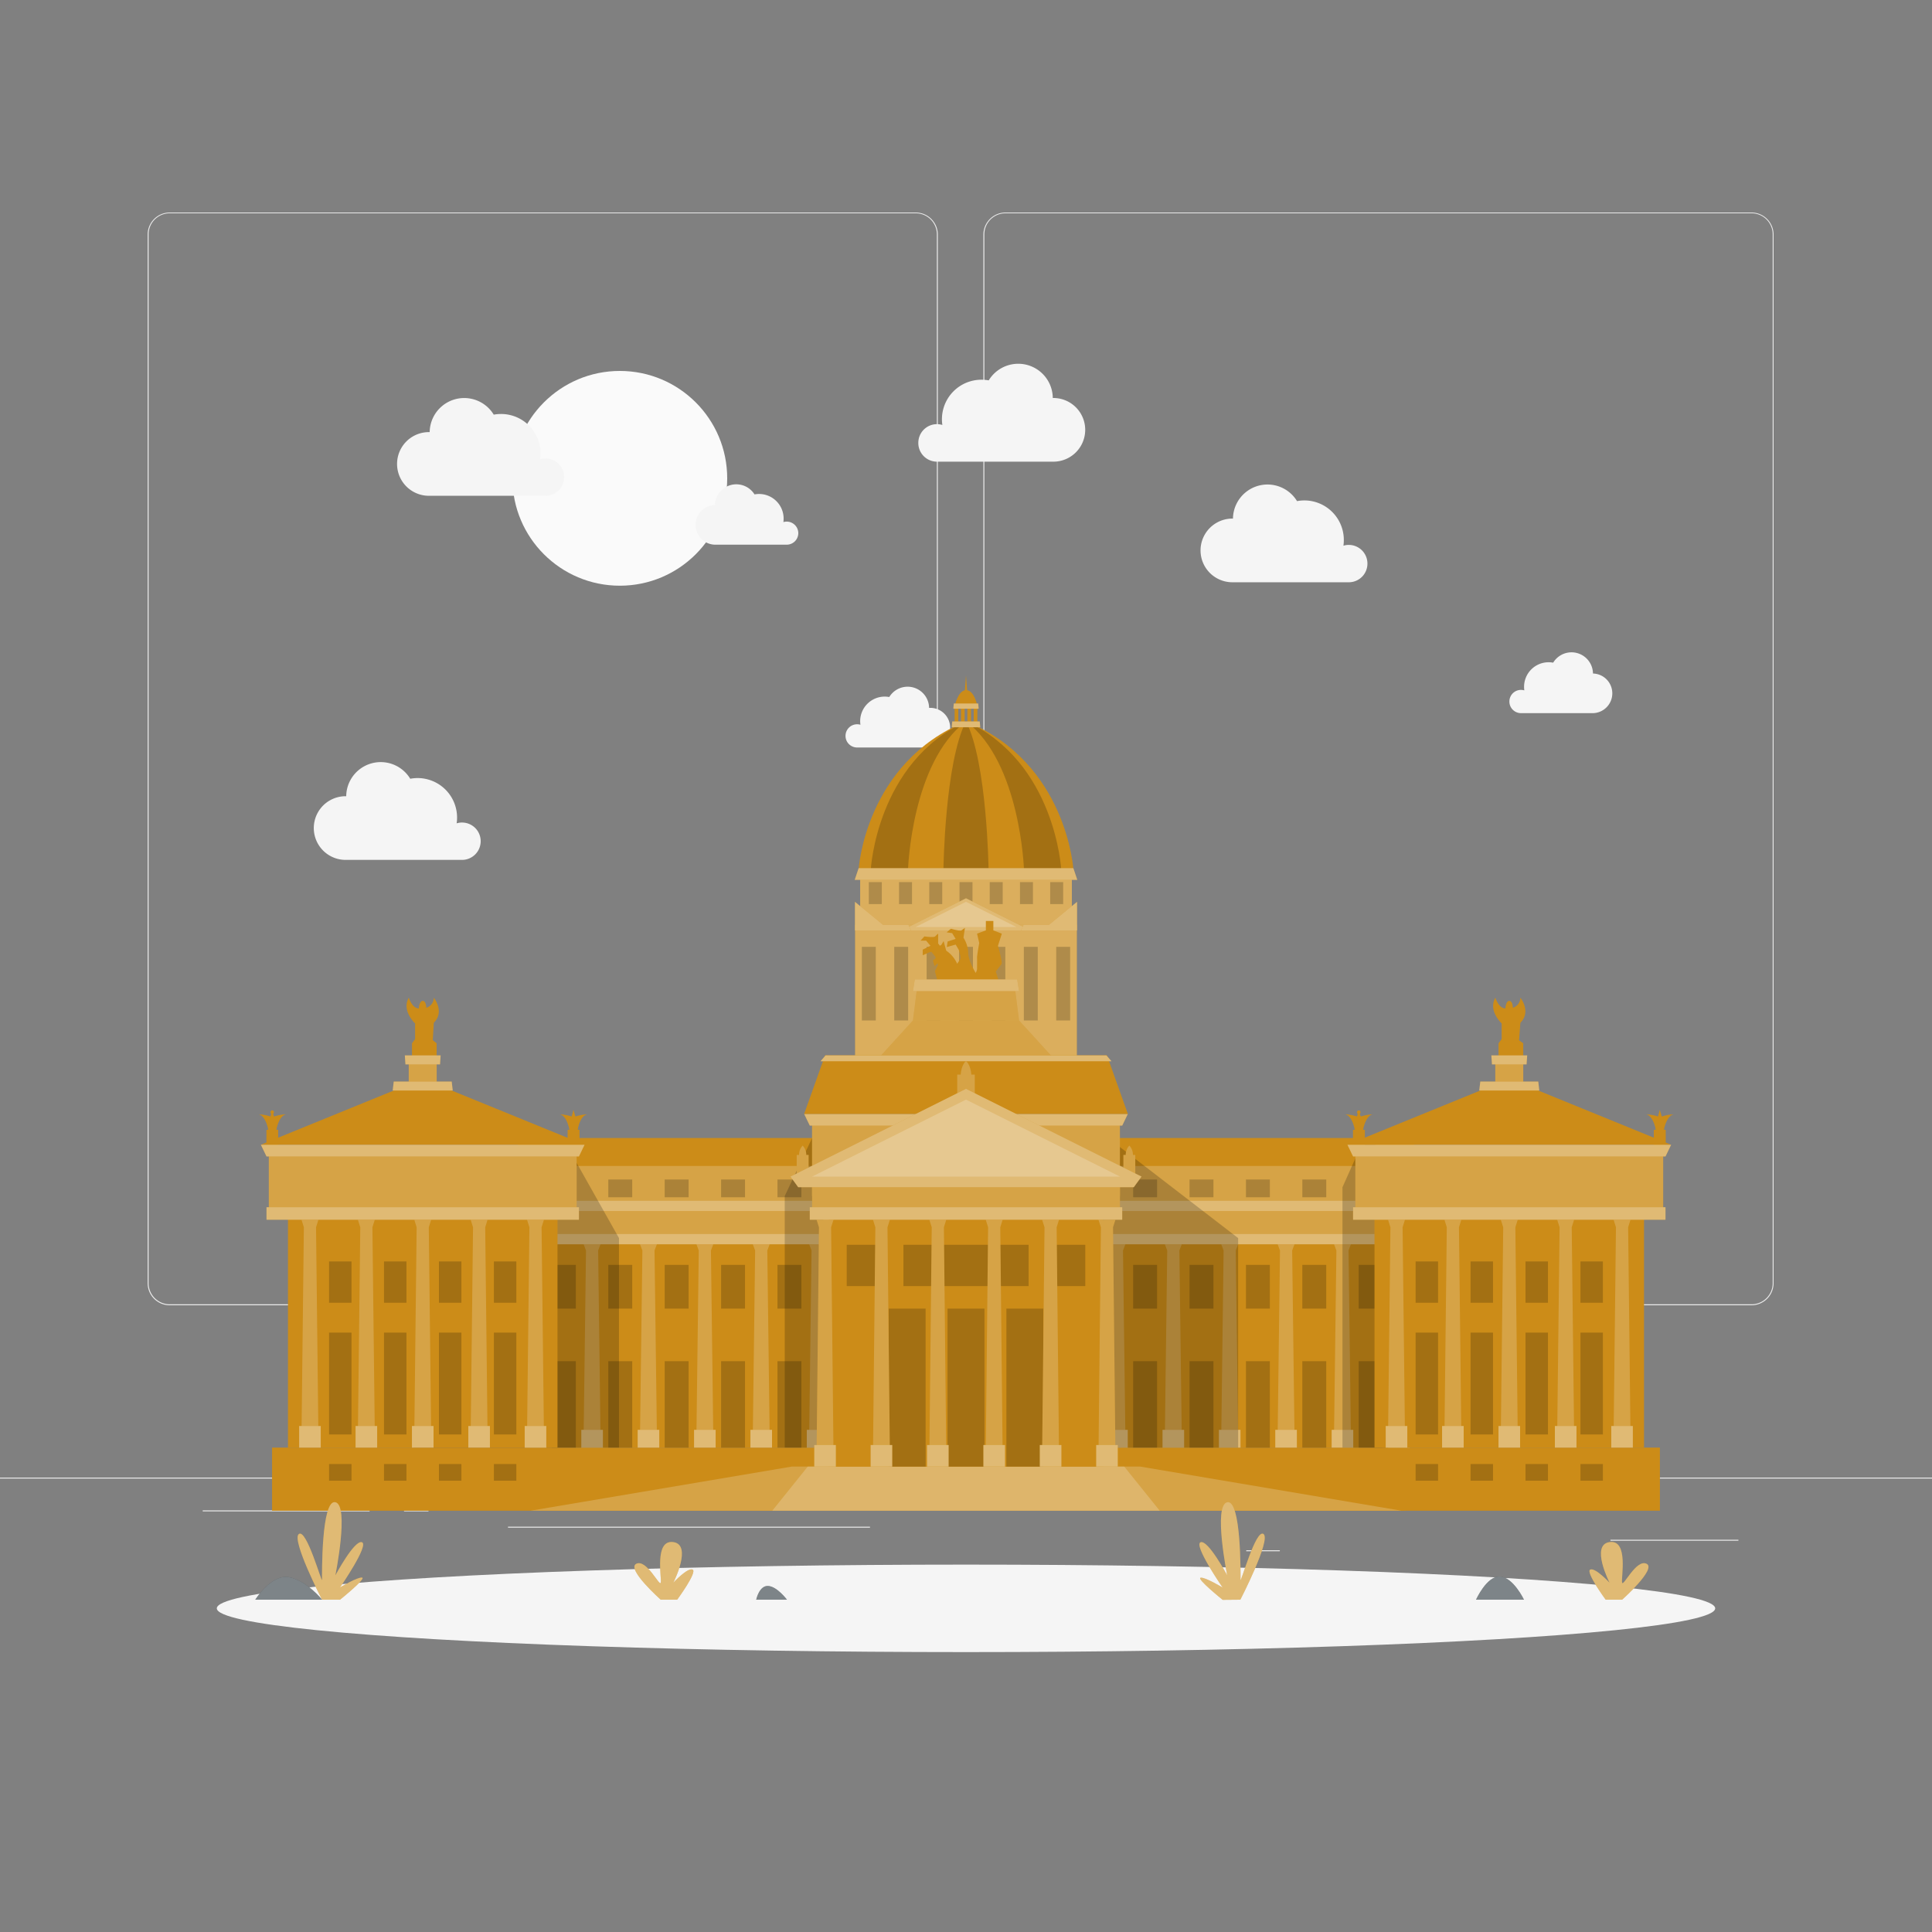 <svg xmlns="http://www.w3.org/2000/svg" viewBox="0 0 500 500"><rect x="0" y="0" width="500" height="500" fill="#808080" stroke="none"/><g id="freepik--background-complete--inject-34"><rect y="382.4" width="500" height="0.25" style="fill:#ebebeb"></rect><rect x="416.78" y="398.49" width="33.12" height="0.25" style="fill:#ebebeb"></rect><rect x="322.53" y="401.21" width="8.69" height="0.25" style="fill:#ebebeb"></rect><rect x="396.59" y="389.21" width="19.19" height="0.25" style="fill:#ebebeb"></rect><rect x="52.46" y="390.89" width="43.19" height="0.25" style="fill:#ebebeb"></rect><rect x="104.56" y="390.89" width="6.33" height="0.25" style="fill:#ebebeb"></rect><rect x="131.47" y="395.11" width="93.68" height="0.25" style="fill:#ebebeb"></rect><path d="M237,337.8H43.91a5.71,5.71,0,0,1-5.7-5.71V60.66A5.71,5.71,0,0,1,43.91,55H237a5.71,5.71,0,0,1,5.71,5.71V332.09A5.71,5.71,0,0,1,237,337.8ZM43.91,55.2a5.46,5.46,0,0,0-5.45,5.46V332.09a5.46,5.46,0,0,0,5.45,5.46H237a5.47,5.47,0,0,0,5.46-5.46V60.66A5.47,5.47,0,0,0,237,55.2Z" style="fill:#ebebeb"></path><path d="M453.31,337.8H260.21a5.72,5.72,0,0,1-5.71-5.71V60.66A5.72,5.72,0,0,1,260.21,55h193.1A5.71,5.71,0,0,1,459,60.66V332.09A5.71,5.71,0,0,1,453.31,337.8ZM260.21,55.2a5.47,5.47,0,0,0-5.46,5.46V332.09a5.47,5.47,0,0,0,5.46,5.46h193.1a5.47,5.47,0,0,0,5.46-5.46V60.66a5.47,5.47,0,0,0-5.46-5.46Z" style="fill:#ebebeb"></path><circle cx="160.41" cy="123.79" r="27.79" style="fill:#fafafa"></circle><path d="M146,123.48a4.83,4.83,0,0,0-4.83-4.83,4.92,4.92,0,0,0-1.39.2,10.21,10.21,0,0,0-10.12-11.71,10.6,10.6,0,0,0-1.88.17,8.94,8.94,0,0,0-16.58,4.52H111a8.24,8.24,0,0,0,0,16.48H141.3A4.82,4.82,0,0,0,146,123.48Z" style="fill:#f5f5f5"></path><path d="M353.89,145.85a4.83,4.83,0,0,0-4.83-4.83,4.52,4.52,0,0,0-1.38.21,10.46,10.46,0,0,0,.1-1.49,10.22,10.22,0,0,0-10.22-10.23,10.62,10.62,0,0,0-1.89.18,8.94,8.94,0,0,0-16.58,4.52h-.15a8.24,8.24,0,0,0,0,16.48H349.2A4.82,4.82,0,0,0,353.89,145.85Z" style="fill:#f5f5f5"></path><path d="M124.4,217.7a4.83,4.83,0,0,0-4.83-4.83,4.54,4.54,0,0,0-1.39.21,10.45,10.45,0,0,0,.11-1.49,10.23,10.23,0,0,0-10.23-10.23,10.81,10.81,0,0,0-1.89.18,8.93,8.93,0,0,0-16.57,4.52h-.15a8.24,8.24,0,0,0,0,16.48H119.7A4.84,4.84,0,0,0,124.4,217.7Z" style="fill:#f5f5f5"></path><path d="M237.66,114.6a4.83,4.83,0,0,1,4.83-4.83,4.92,4.92,0,0,1,1.39.21,10.42,10.42,0,0,1-.11-1.48A10.23,10.23,0,0,1,254,98.27a10.6,10.6,0,0,1,1.88.17A8.94,8.94,0,0,1,272.46,103h.15a8.24,8.24,0,1,1,0,16.48H242.36A4.83,4.83,0,0,1,237.66,114.6Z" style="fill:#f5f5f5"></path><path d="M206.6,138a3,3,0,0,0-3.86-2.88,7,7,0,0,0,.06-.92,6.36,6.36,0,0,0-6.36-6.36,6.45,6.45,0,0,0-1.17.11A5.56,5.56,0,0,0,185,130.71h-.09a5.13,5.13,0,0,0,0,10.25h18.81A3,3,0,0,0,206.6,138Z" style="fill:#f5f5f5"></path><path d="M218.82,190.44a3,3,0,0,1,3-3,2.71,2.71,0,0,1,.86.13,7,7,0,0,1-.07-.93,6.36,6.36,0,0,1,6.36-6.36,6.45,6.45,0,0,1,1.17.11,5.56,5.56,0,0,1,10.31,2.81h.09a5.13,5.13,0,1,1,0,10.25H221.73A3,3,0,0,1,218.82,190.44Z" style="fill:#f5f5f5"></path><path d="M390.63,181.54a3,3,0,0,1,3.86-2.87,7,7,0,0,1-.06-.92,6.35,6.35,0,0,1,6.36-6.36,6.45,6.45,0,0,1,1.17.11,5.55,5.55,0,0,1,10.3,2.81h.1a5.13,5.13,0,0,1,0,10.25H393.55A3,3,0,0,1,390.63,181.54Z" style="fill:#f5f5f5"></path></g><g id="freepik--Shadow--inject-34"><ellipse id="freepik--path--inject-34" cx="250" cy="416.24" rx="193.89" ry="11.32" style="fill:#f5f5f5"></ellipse></g><g id="freepik--Building--inject-34"><rect x="70.41" y="374.64" width="359.17" height="16.33" style="fill:#CC8C18"></rect><path d="M250,178.6c2.22,0,2.94,4.15,2.94,4.15h-5.88S247.94,178.6,250,178.6Z" style="fill:#CC8C18"></path><polygon points="250 174.8 250.35 179.57 249.65 179.57 250 174.8" style="fill:#CC8C18"></polygon><rect x="250.35" y="182.75" width="0.95" height="4.71" style="fill:#CC8C18"></rect><rect x="248.7" y="182.75" width="0.95" height="4.71" style="fill:#CC8C18"></rect><rect x="247.06" y="182.75" width="0.95" height="4.71" style="fill:#CC8C18"></rect><rect x="251.99" y="182.75" width="0.95" height="4.71" style="fill:#CC8C18"></rect><path d="M277.79,225S276.1,197.34,250,186.7v.11l0-.11C223.9,197.34,222.21,225,222.21,225L250,226.19l0-.08v.08Z" style="fill:#CC8C18"></path><path d="M274.64,225s-1.5-27.69-24.63-38.33v.11l0-.11C226.86,197.34,225.36,225,225.36,225L250,226.19l0-.08v.08Z" style="opacity:0.2"></path><path d="M265,225s-.91-27.69-15-38.33v0C235.88,197.34,235,225,235,225l15,1.16v0Z" style="fill:#CC8C18"></path><path d="M255.84,225s-.36-27.69-5.84-38.33v0c-5.48,10.64-5.84,38.33-5.84,38.33l5.84,1.16v0Z" style="opacity:0.2"></path><rect x="222.61" y="226.19" width="54.79" height="13.71" style="fill:#CC8C18"></rect><rect x="222.61" y="226.19" width="54.79" height="13.71" style="fill:#fff;opacity:0.3"></rect><rect x="224.85" y="228.29" width="3.36" height="5.69" style="opacity:0.2"></rect><rect x="232.67" y="228.29" width="3.36" height="5.69" style="opacity:0.2"></rect><rect x="240.49" y="228.29" width="3.36" height="5.69" style="opacity:0.2"></rect><rect x="248.32" y="228.29" width="3.36" height="5.69" style="opacity:0.2"></rect><rect x="256.14" y="228.29" width="3.36" height="5.69" style="opacity:0.2"></rect><rect x="263.97" y="228.29" width="3.36" height="5.69" style="opacity:0.2"></rect><rect x="271.79" y="228.29" width="3.36" height="5.69" style="opacity:0.2"></rect><rect x="221.3" y="239.35" width="57.39" height="48.09" style="fill:#CC8C18"></rect><rect x="221.3" y="239.35" width="57.39" height="48.09" style="fill:#fff;opacity:0.3"></rect><rect x="223.05" y="245.04" width="3.6" height="19.06" style="opacity:0.2"></rect><rect x="231.43" y="245.04" width="3.6" height="19.06" style="opacity:0.2"></rect><rect x="239.81" y="245.04" width="3.6" height="19.06" style="opacity:0.2"></rect><rect x="248.2" y="245.04" width="3.6" height="19.06" style="opacity:0.2"></rect><rect x="256.58" y="245.04" width="3.6" height="19.06" style="opacity:0.2"></rect><rect x="264.97" y="245.04" width="3.6" height="19.06" style="opacity:0.2"></rect><rect x="273.35" y="245.04" width="3.6" height="19.06" style="opacity:0.2"></rect><polygon points="250 232.47 235.14 239.9 235.8 240.8 264.2 240.8 264.86 239.9 250 232.47" style="fill:#CC8C18"></polygon><polygon points="250 232.47 235.14 239.9 235.8 240.8 264.2 240.8 264.86 239.9 250 232.47" style="fill:#fff;opacity:0.4"></polygon><polygon points="250 233.39 236.97 239.9 263.03 239.9 250 233.39" style="fill:#fff;opacity:0.2"></polygon><polygon points="235.76 240.8 221.26 240.8 221.26 233.39 228.51 239.34 235.1 239.34 235.76 240.8" style="fill:#CC8C18"></polygon><polygon points="235.76 240.8 221.26 240.8 221.26 233.39 228.51 239.34 235.1 239.34 235.76 240.8" style="fill:#fff;opacity:0.4"></polygon><polygon points="264.24 240.8 278.74 240.8 278.74 233.39 271.49 239.34 264.9 239.34 264.24 240.8" style="fill:#CC8C18"></polygon><polygon points="264.24 240.8 278.74 240.8 278.74 233.39 271.49 239.34 264.9 239.34 264.24 240.8" style="fill:#fff;opacity:0.4"></polygon><polygon points="221.2 227.7 278.8 227.7 277.79 224.68 222.21 224.68 221.2 227.7" style="fill:#CC8C18"></polygon><polygon points="221.2 227.7 278.8 227.7 277.79 224.68 222.21 224.68 221.2 227.7" style="fill:#fff;opacity:0.4"></polygon><polygon points="246.31 188.21 253.69 188.21 253.56 186.7 246.44 186.7 246.31 188.21" style="fill:#CC8C18"></polygon><polygon points="246.31 188.21 253.69 188.21 253.56 186.7 246.44 186.7 246.31 188.21" style="fill:#fff;opacity:0.4"></polygon><polygon points="246.72 183.42 253.28 183.42 253.16 182.07 246.84 182.07 246.72 183.42" style="fill:#CC8C18"></polygon><polygon points="246.72 183.42 253.28 183.42 253.16 182.07 246.84 182.07 246.72 183.42" style="fill:#fff;opacity:0.4"></polygon><rect x="139.63" y="317.18" width="70.98" height="57.47" style="fill:#CC8C18"></rect><rect x="142.84" y="327.35" width="6.19" height="11.32" style="opacity:0.2"></rect><rect x="142.84" y="352.27" width="6.19" height="22.38" style="opacity:0.2"></rect><rect x="157.43" y="327.35" width="6.19" height="11.32" style="opacity:0.2"></rect><rect x="157.43" y="352.27" width="6.19" height="22.38" style="opacity:0.2"></rect><rect x="172.02" y="327.35" width="6.19" height="11.32" style="opacity:0.2"></rect><rect x="172.02" y="352.27" width="6.19" height="22.38" style="opacity:0.2"></rect><rect x="186.62" y="327.35" width="6.19" height="11.32" style="opacity:0.2"></rect><rect x="186.62" y="352.27" width="6.19" height="22.38" style="opacity:0.2"></rect><rect x="201.21" y="327.35" width="6.19" height="11.32" style="opacity:0.2"></rect><rect x="201.21" y="352.27" width="6.19" height="22.38" style="opacity:0.2"></rect><rect x="135.28" y="300.49" width="79.67" height="19.92" style="fill:#CC8C18"></rect><rect x="135.28" y="300.49" width="79.67" height="19.92" style="fill:#fff;opacity:0.2"></rect><polygon points="213.78 371.84 209.41 371.84 210.03 323.62 209.41 322.01 213.78 322.01 213.17 323.62 213.78 371.84" style="fill:#CC8C18"></polygon><polygon points="213.78 371.84 209.41 371.84 210.03 323.62 209.41 322.01 213.78 322.01 213.17 323.62 213.78 371.84" style="fill:#fff;opacity:0.2"></polygon><rect x="208.8" y="370.04" width="5.59" height="4.6" style="fill:#CC8C18"></rect><rect x="208.8" y="370.04" width="5.59" height="4.6" style="fill:#fff;opacity:0.4"></rect><polygon points="199.19 371.84 194.82 371.84 195.43 323.62 194.82 322.01 199.19 322.01 198.58 323.62 199.19 371.84" style="fill:#CC8C18"></polygon><polygon points="199.19 371.84 194.82 371.84 195.43 323.62 194.82 322.01 199.19 322.01 198.58 323.62 199.19 371.84" style="fill:#fff;opacity:0.2"></polygon><rect x="194.21" y="370.04" width="5.59" height="4.6" style="fill:#CC8C18"></rect><rect x="194.21" y="370.04" width="5.59" height="4.6" style="fill:#fff;opacity:0.4"></rect><polygon points="184.6 371.84 180.23 371.84 180.84 323.62 180.23 322.01 184.6 322.01 183.99 323.62 184.6 371.84" style="fill:#CC8C18"></polygon><polygon points="184.6 371.84 180.23 371.84 180.84 323.62 180.23 322.01 184.6 322.01 183.99 323.62 184.6 371.84" style="fill:#fff;opacity:0.2"></polygon><rect x="179.62" y="370.04" width="5.59" height="4.6" style="fill:#CC8C18"></rect><rect x="179.62" y="370.04" width="5.59" height="4.6" style="fill:#fff;opacity:0.4"></rect><polygon points="170.01 371.84 165.63 371.84 166.25 323.62 165.63 322.01 170.01 322.01 169.39 323.62 170.01 371.84" style="fill:#CC8C18"></polygon><polygon points="170.01 371.84 165.63 371.84 166.25 323.62 165.63 322.01 170.01 322.01 169.39 323.62 170.01 371.84" style="fill:#fff;opacity:0.2"></polygon><rect x="165.03" y="370.04" width="5.59" height="4.6" style="fill:#CC8C18"></rect><rect x="165.03" y="370.04" width="5.59" height="4.6" style="fill:#fff;opacity:0.4"></rect><polygon points="155.41 371.84 151.04 371.84 151.66 323.62 151.04 322.01 155.41 322.01 154.8 323.62 155.41 371.84" style="fill:#CC8C18"></polygon><polygon points="155.41 371.84 151.04 371.84 151.66 323.62 151.04 322.01 155.41 322.01 154.8 323.62 155.41 371.84" style="fill:#fff;opacity:0.2"></polygon><rect x="150.44" y="370.04" width="5.59" height="4.6" style="fill:#CC8C18"></rect><rect x="150.44" y="370.04" width="5.59" height="4.6" style="fill:#fff;opacity:0.4"></rect><polygon points="140.82 371.84 136.45 371.84 137.06 323.62 136.45 322.01 140.82 322.01 140.21 323.62 140.82 371.84" style="fill:#CC8C18"></polygon><polygon points="140.82 371.84 136.45 371.84 137.06 323.62 136.45 322.01 140.82 322.01 140.21 323.62 140.82 371.84" style="fill:#fff;opacity:0.2"></polygon><rect x="135.84" y="370.04" width="5.59" height="4.6" style="fill:#CC8C18"></rect><rect x="135.84" y="370.04" width="5.59" height="4.6" style="fill:#fff;opacity:0.4"></rect><rect x="134.69" y="319.35" width="80.86" height="2.67" style="fill:#CC8C18"></rect><rect x="134.69" y="319.35" width="80.86" height="2.67" style="fill:#fff;opacity:0.4"></rect><rect x="134.69" y="310.75" width="80.86" height="2.67" style="fill:#CC8C18"></rect><rect x="134.69" y="310.75" width="80.86" height="2.67" style="fill:#fff;opacity:0.4"></rect><rect x="134.03" y="294.52" width="81.52" height="7.23" style="fill:#CC8C18"></rect><rect x="142.84" y="305.25" width="6.19" height="4.6" style="opacity:0.2"></rect><rect x="157.43" y="305.25" width="6.19" height="4.6" style="opacity:0.2"></rect><rect x="172.02" y="305.25" width="6.19" height="4.6" style="opacity:0.2"></rect><rect x="186.62" y="305.25" width="6.19" height="4.6" style="opacity:0.2"></rect><rect x="201.21" y="305.25" width="6.19" height="4.6" style="opacity:0.2"></rect><rect x="290.05" y="317.18" width="70.98" height="57.47" style="fill:#CC8C18"></rect><rect x="293.26" y="327.35" width="6.19" height="11.32" style="opacity:0.2"></rect><rect x="293.26" y="352.27" width="6.19" height="22.38" style="opacity:0.2"></rect><rect x="307.85" y="327.35" width="6.19" height="11.32" style="opacity:0.2"></rect><rect x="307.85" y="352.27" width="6.19" height="22.38" style="opacity:0.2"></rect><rect x="322.45" y="327.35" width="6.19" height="11.32" style="opacity:0.2"></rect><rect x="322.45" y="352.27" width="6.19" height="22.38" style="opacity:0.2"></rect><rect x="337.04" y="327.35" width="6.19" height="11.32" style="opacity:0.2"></rect><rect x="337.04" y="352.27" width="6.19" height="22.38" style="opacity:0.2"></rect><rect x="351.63" y="327.35" width="6.19" height="11.32" style="opacity:0.2"></rect><rect x="351.63" y="352.27" width="6.19" height="22.38" style="opacity:0.2"></rect><rect x="285.71" y="300.49" width="79.67" height="19.92" style="fill:#CC8C18"></rect><rect x="285.71" y="300.49" width="79.67" height="19.92" style="fill:#fff;opacity:0.2"></rect><polygon points="364.21 371.84 359.83 371.84 360.45 323.62 359.83 322.01 364.21 322.01 363.59 323.62 364.21 371.84" style="fill:#CC8C18"></polygon><polygon points="364.21 371.84 359.83 371.84 360.45 323.62 359.83 322.01 364.21 322.01 363.59 323.62 364.21 371.84" style="fill:#fff;opacity:0.2"></polygon><rect x="359.23" y="370.04" width="5.59" height="4.6" style="fill:#CC8C18"></rect><rect x="359.23" y="370.04" width="5.59" height="4.6" style="fill:#fff;opacity:0.4"></rect><polygon points="349.61 371.84 345.24 371.84 345.86 323.62 345.24 322.01 349.61 322.01 349 323.62 349.61 371.84" style="fill:#CC8C18"></polygon><polygon points="349.61 371.84 345.24 371.84 345.86 323.62 345.24 322.01 349.61 322.01 349 323.62 349.61 371.84" style="fill:#fff;opacity:0.2"></polygon><rect x="344.63" y="370.04" width="5.59" height="4.6" style="fill:#CC8C18"></rect><rect x="344.63" y="370.04" width="5.59" height="4.6" style="fill:#fff;opacity:0.4"></rect><polygon points="335.02 371.84 330.65 371.84 331.26 323.62 330.65 322.01 335.02 322.01 334.41 323.62 335.02 371.84" style="fill:#CC8C18"></polygon><polygon points="335.02 371.84 330.65 371.84 331.26 323.62 330.65 322.01 335.02 322.01 334.41 323.62 335.02 371.84" style="fill:#fff;opacity:0.2"></polygon><rect x="330.04" y="370.04" width="5.59" height="4.6" style="fill:#CC8C18"></rect><rect x="330.04" y="370.04" width="5.59" height="4.6" style="fill:#fff;opacity:0.4"></rect><polygon points="320.43 371.84 316.06 371.84 316.67 323.62 316.06 322.01 320.43 322.01 319.81 323.62 320.43 371.84" style="fill:#CC8C18"></polygon><polygon points="320.43 371.84 316.06 371.84 316.67 323.62 316.06 322.01 320.43 322.01 319.81 323.62 320.43 371.84" style="fill:#fff;opacity:0.2"></polygon><rect x="315.45" y="370.04" width="5.59" height="4.6" style="fill:#CC8C18"></rect><rect x="315.45" y="370.04" width="5.59" height="4.6" style="fill:#fff;opacity:0.4"></rect><polygon points="305.84 371.84 301.46 371.84 302.08 323.62 301.46 322.01 305.84 322.01 305.22 323.62 305.84 371.84" style="fill:#CC8C18"></polygon><polygon points="305.84 371.84 301.46 371.84 302.08 323.62 301.46 322.01 305.84 322.01 305.22 323.62 305.84 371.84" style="fill:#fff;opacity:0.2"></polygon><rect x="300.86" y="370.04" width="5.59" height="4.6" style="fill:#CC8C18"></rect><rect x="300.86" y="370.04" width="5.59" height="4.6" style="fill:#fff;opacity:0.4"></rect><polygon points="291.25 371.84 286.87 371.84 287.49 323.62 286.87 322.01 291.25 322.01 290.63 323.62 291.25 371.84" style="fill:#CC8C18"></polygon><polygon points="291.25 371.84 286.87 371.84 287.49 323.62 286.87 322.01 291.25 322.01 290.63 323.62 291.25 371.84" style="fill:#fff;opacity:0.2"></polygon><rect x="286.27" y="370.04" width="5.59" height="4.6" style="fill:#CC8C18"></rect><rect x="286.27" y="370.04" width="5.59" height="4.6" style="fill:#fff;opacity:0.4"></rect><rect x="285.11" y="319.35" width="80.86" height="2.67" style="fill:#CC8C18"></rect><rect x="285.11" y="319.35" width="80.86" height="2.67" style="fill:#fff;opacity:0.4"></rect><rect x="285.11" y="310.75" width="80.86" height="2.67" style="fill:#CC8C18"></rect><rect x="285.11" y="310.75" width="80.86" height="2.67" style="fill:#fff;opacity:0.4"></rect><rect x="284.45" y="294.52" width="81.52" height="7.23" style="fill:#CC8C18"></rect><rect x="293.26" y="305.25" width="6.19" height="4.6" style="opacity:0.2"></rect><rect x="307.85" y="305.25" width="6.19" height="4.6" style="opacity:0.2"></rect><rect x="322.45" y="305.25" width="6.19" height="4.6" style="opacity:0.2"></rect><rect x="337.04" y="305.25" width="6.19" height="4.6" style="opacity:0.2"></rect><rect x="351.63" y="305.25" width="6.19" height="4.6" style="opacity:0.2"></rect><polygon points="289.06 296.26 320.43 320.41 320.43 374.64 267.33 374.64 275.15 304.5 289.06 296.26" style="opacity:0.2"></polygon><polygon points="146.85 296.71 160.19 320.41 160.19 374.64 107.09 374.64 114.91 304.5 146.85 296.71" style="opacity:0.2"></polygon><polygon points="210.17 294.52 203.09 309.53 203.09 374.64 221.2 374.64 210.17 294.52" style="opacity:0.2"></polygon><polygon points="353.15 294.45 347.43 307.25 347.43 374.64 358.62 374.64 358.62 298.13 353.15 294.45" style="opacity:0.2"></polygon><path d="M387.82,273.9V270l.81-1.09v-4.05s-3.58-3.29-1.63-6.66c0,0,.82,2.77,2.6,2.77,0,0,.09-1.94,1-1.94s.92,1.78.92,1.78a2.73,2.73,0,0,0,1.95-2.61s2.91,3.58,0,6.5l-.33,4.53,1.07.77v3.84Z" style="fill:#CC8C18"></path><rect x="386.98" y="273.81" width="7.24" height="7.37" style="fill:#CC8C18"></rect><rect x="386.98" y="273.81" width="7.24" height="7.37" style="fill:#fff;opacity:0.2"></rect><rect x="355.72" y="309.8" width="69.75" height="64.84" style="fill:#CC8C18"></rect><rect x="366.36" y="326.46" width="5.81" height="10.69" style="opacity:0.2"></rect><rect x="366.36" y="344.88" width="5.81" height="26.36" style="opacity:0.2"></rect><rect x="380.58" y="326.46" width="5.81" height="10.69" style="opacity:0.2"></rect><rect x="380.58" y="344.88" width="5.81" height="26.36" style="opacity:0.2"></rect><rect x="394.8" y="326.46" width="5.81" height="10.69" style="opacity:0.2"></rect><rect x="394.8" y="344.88" width="5.81" height="26.36" style="opacity:0.2"></rect><rect x="409.02" y="326.46" width="5.81" height="10.69" style="opacity:0.2"></rect><rect x="409.02" y="344.88" width="5.81" height="26.36" style="opacity:0.2"></rect><rect x="350.76" y="297.78" width="79.67" height="15.95" style="fill:#CC8C18"></rect><rect x="350.76" y="297.78" width="79.67" height="15.95" style="fill:#fff;opacity:0.2"></rect><polygon points="421.97 371.24 417.6 371.24 418.21 317.62 417.6 315.67 421.97 315.67 421.36 317.62 421.97 371.24" style="fill:#CC8C18"></polygon><polygon points="421.97 371.24 417.6 371.24 418.21 317.62 417.6 315.67 421.97 315.67 421.36 317.62 421.97 371.24" style="fill:#fff;opacity:0.2"></polygon><rect x="416.99" y="369.05" width="5.59" height="5.59" style="fill:#CC8C18"></rect><rect x="416.99" y="369.05" width="5.59" height="5.59" style="fill:#fff;opacity:0.4"></rect><polygon points="407.38 371.24 403 371.24 403.62 317.62 403 315.67 407.38 315.67 406.76 317.62 407.38 371.24" style="fill:#CC8C18"></polygon><polygon points="407.38 371.24 403 371.24 403.62 317.62 403 315.67 407.38 315.67 406.76 317.62 407.38 371.24" style="fill:#fff;opacity:0.2"></polygon><rect x="402.4" y="369.05" width="5.59" height="5.59" style="fill:#CC8C18"></rect><rect x="402.4" y="369.05" width="5.59" height="5.59" style="fill:#fff;opacity:0.4"></rect><polygon points="392.79 371.24 388.41 371.24 389.03 317.62 388.41 315.67 392.79 315.67 392.17 317.62 392.79 371.24" style="fill:#CC8C18"></polygon><polygon points="392.79 371.24 388.41 371.24 389.03 317.62 388.41 315.67 392.79 315.67 392.17 317.62 392.79 371.24" style="fill:#fff;opacity:0.2"></polygon><rect x="387.81" y="369.05" width="5.59" height="5.59" style="fill:#CC8C18"></rect><rect x="387.81" y="369.05" width="5.59" height="5.59" style="fill:#fff;opacity:0.4"></rect><polygon points="378.19 371.24 373.82 371.24 374.43 317.62 373.82 315.67 378.19 315.67 377.58 317.62 378.19 371.24" style="fill:#CC8C18"></polygon><polygon points="378.19 371.24 373.82 371.24 374.43 317.62 373.82 315.67 378.19 315.67 377.58 317.62 378.19 371.24" style="fill:#fff;opacity:0.2"></polygon><rect x="373.21" y="369.05" width="5.59" height="5.59" style="fill:#CC8C18"></rect><rect x="373.21" y="369.05" width="5.59" height="5.59" style="fill:#fff;opacity:0.4"></rect><polygon points="363.6 371.24 359.23 371.24 359.84 317.62 359.23 315.67 363.6 315.67 362.99 317.62 363.6 371.24" style="fill:#CC8C18"></polygon><polygon points="363.6 371.24 359.23 371.24 359.84 317.62 359.23 315.67 363.6 315.67 362.99 317.62 363.6 371.24" style="fill:#fff;opacity:0.2"></polygon><rect x="358.62" y="369.05" width="5.59" height="5.59" style="fill:#CC8C18"></rect><rect x="358.62" y="369.05" width="5.59" height="5.59" style="fill:#fff;opacity:0.4"></rect><rect x="350.17" y="312.43" width="80.86" height="3.24" style="fill:#CC8C18"></rect><rect x="350.17" y="312.43" width="80.86" height="3.24" style="fill:#fff;opacity:0.4"></rect><polygon points="395.38 281.12 385.82 281.12 348.71 296.26 432.49 296.26 395.38 281.12" style="fill:#CC8C18"></polygon><polygon points="398.37 282.22 382.83 282.22 383.1 279.9 398.1 279.9 398.37 282.22" style="fill:#CC8C18"></polygon><polygon points="398.37 282.22 382.83 282.22 383.1 279.9 398.1 279.9 398.37 282.22" style="fill:#fff;opacity:0.4"></polygon><polygon points="385.96 273.13 395.24 273.13 395.07 275.46 386.12 275.46 385.96 273.13" style="fill:#CC8C18"></polygon><polygon points="385.96 273.13 395.24 273.13 395.07 275.46 386.12 275.46 385.96 273.13" style="fill:#fff;opacity:0.4"></polygon><path d="M351.88,288.25a.51.51,0,0,0,.23-.41.49.49,0,0,0-.49-.49l0-.14,0,.15a.49.49,0,0,0-.42.48.46.46,0,0,0,.19.38l-.2.73a11.17,11.17,0,0,0-3.06-.56c1.91.39,2.48,4,2.48,4h-.46v4.35h3.08v-4.35h-.46s.57-3.58,2.48-4a11,11,0,0,0-3.08.57Z" style="fill:#CC8C18"></path><path d="M433.15,288.39a11.08,11.08,0,0,0-3.09.57l-.51-1.75-.46,1.74a11.21,11.21,0,0,0-3.07-.56c1.91.39,2.49,4,2.49,4H428v4.35h3.09v-4.35h-.47S431.24,288.78,433.15,288.39Z" style="fill:#CC8C18"></path><polygon points="348.71 296.26 432.49 296.26 431.03 299.29 350.17 299.29 348.71 296.26" style="fill:#CC8C18"></polygon><polygon points="348.71 296.26 432.49 296.26 431.03 299.29 350.17 299.29 348.71 296.26" style="fill:#fff;opacity:0.4"></polygon><path d="M106.62,273.9V270l.81-1.09v-4.05s-3.58-3.29-1.63-6.66c0,0,.82,2.77,2.6,2.77,0,0,.09-1.94,1-1.94s.93,1.78.93,1.78a2.73,2.73,0,0,0,1.94-2.61s2.91,3.58,0,6.5L112,269.2,113,270v3.84Z" style="fill:#CC8C18"></path><rect x="105.78" y="273.81" width="7.24" height="7.37" style="fill:#CC8C18"></rect><rect x="105.78" y="273.81" width="7.24" height="7.37" style="fill:#fff;opacity:0.2"></rect><rect x="74.53" y="309.8" width="69.75" height="64.84" style="fill:#CC8C18"></rect><rect x="85.16" y="326.46" width="5.81" height="10.69" style="opacity:0.2"></rect><rect x="85.16" y="344.88" width="5.81" height="26.36" style="opacity:0.2"></rect><rect x="99.38" y="326.46" width="5.81" height="10.69" style="opacity:0.2"></rect><rect x="99.38" y="344.88" width="5.81" height="26.36" style="opacity:0.2"></rect><rect x="113.6" y="326.46" width="5.81" height="10.69" style="opacity:0.2"></rect><rect x="113.6" y="344.88" width="5.81" height="26.36" style="opacity:0.2"></rect><rect x="127.82" y="326.46" width="5.81" height="10.69" style="opacity:0.2"></rect><rect x="127.82" y="344.88" width="5.81" height="26.36" style="opacity:0.2"></rect><rect x="69.57" y="297.78" width="79.67" height="15.95" style="fill:#CC8C18"></rect><rect x="69.57" y="297.78" width="79.67" height="15.95" style="fill:#fff;opacity:0.2"></rect><polygon points="140.77 371.24 136.4 371.24 137.01 317.62 136.4 315.67 140.77 315.67 140.16 317.62 140.77 371.24" style="fill:#CC8C18"></polygon><polygon points="140.77 371.24 136.4 371.24 137.01 317.62 136.4 315.67 140.77 315.67 140.16 317.62 140.77 371.24" style="fill:#fff;opacity:0.2"></polygon><rect x="135.79" y="369.05" width="5.59" height="5.59" style="fill:#CC8C18"></rect><rect x="135.79" y="369.05" width="5.59" height="5.59" style="fill:#fff;opacity:0.4"></rect><polygon points="126.18 371.24 121.81 371.24 122.42 317.62 121.81 315.67 126.18 315.67 125.57 317.62 126.18 371.24" style="fill:#CC8C18"></polygon><polygon points="126.18 371.24 121.81 371.24 122.42 317.62 121.81 315.67 126.18 315.67 125.57 317.62 126.18 371.24" style="fill:#fff;opacity:0.2"></polygon><rect x="121.2" y="369.05" width="5.59" height="5.59" style="fill:#CC8C18"></rect><rect x="121.2" y="369.05" width="5.59" height="5.59" style="fill:#fff;opacity:0.4"></rect><polygon points="111.59 371.24 107.22 371.24 107.83 317.62 107.22 315.67 111.59 315.67 110.97 317.62 111.59 371.24" style="fill:#CC8C18"></polygon><polygon points="111.59 371.24 107.22 371.24 107.83 317.62 107.22 315.67 111.59 315.67 110.97 317.62 111.59 371.24" style="fill:#fff;opacity:0.2"></polygon><rect x="106.61" y="369.05" width="5.59" height="5.59" style="fill:#CC8C18"></rect><rect x="106.61" y="369.05" width="5.59" height="5.59" style="fill:#fff;opacity:0.4"></rect><polygon points="97 371.24 92.62 371.24 93.24 317.62 92.62 315.67 97 315.67 96.38 317.62 97 371.24" style="fill:#CC8C18"></polygon><polygon points="97 371.24 92.62 371.24 93.24 317.62 92.62 315.67 97 315.67 96.38 317.62 97 371.24" style="fill:#fff;opacity:0.2"></polygon><rect x="92.02" y="369.05" width="5.59" height="5.59" style="fill:#CC8C18"></rect><rect x="92.02" y="369.05" width="5.59" height="5.59" style="fill:#fff;opacity:0.4"></rect><polygon points="82.4 371.24 78.03 371.24 78.64 317.62 78.03 315.67 82.4 315.67 81.79 317.62 82.4 371.24" style="fill:#CC8C18"></polygon><polygon points="82.4 371.24 78.03 371.24 78.64 317.62 78.03 315.67 82.4 315.67 81.79 317.62 82.4 371.24" style="fill:#fff;opacity:0.2"></polygon><rect x="77.42" y="369.05" width="5.59" height="5.59" style="fill:#CC8C18"></rect><rect x="77.42" y="369.05" width="5.59" height="5.59" style="fill:#fff;opacity:0.4"></rect><rect x="68.97" y="312.43" width="80.86" height="3.24" style="fill:#CC8C18"></rect><rect x="68.97" y="312.43" width="80.86" height="3.24" style="fill:#fff;opacity:0.4"></rect><polygon points="114.18 281.12 104.62 281.12 67.51 296.26 151.29 296.26 114.18 281.12" style="fill:#CC8C18"></polygon><polygon points="117.17 282.22 101.63 282.22 101.9 279.9 116.9 279.9 117.17 282.22" style="fill:#CC8C18"></polygon><polygon points="117.17 282.22 101.63 282.22 101.9 279.9 116.9 279.9 117.17 282.22" style="fill:#fff;opacity:0.4"></polygon><polygon points="104.77 273.13 114.04 273.13 113.88 275.46 104.93 275.46 104.77 273.13" style="fill:#CC8C18"></polygon><polygon points="104.77 273.13 114.04 273.13 113.88 275.46 104.93 275.46 104.77 273.13" style="fill:#fff;opacity:0.4"></polygon><path d="M70.68,288.25a.49.49,0,0,0-.26-.9l0-.14,0,.15a.48.48,0,0,0-.23.86l-.19.73a11.27,11.27,0,0,0-3.07-.56c1.91.39,2.49,4,2.49,4h-.47v4.35H72v-4.35h-.47s.58-3.58,2.49-4a11.08,11.08,0,0,0-3.09.57Z" style="fill:#CC8C18"></path><path d="M152,288.39a11.08,11.08,0,0,0-3.09.57l-.5-1.75-.47,1.74a11.17,11.17,0,0,0-3.06-.56c1.91.39,2.48,4,2.48,4h-.46v4.35h3.08v-4.35h-.46S150,288.78,152,288.39Z" style="fill:#CC8C18"></path><polygon points="67.51 296.26 151.29 296.26 149.83 299.29 68.97 299.29 67.51 296.26" style="fill:#CC8C18"></polygon><polygon points="67.51 296.26 151.29 296.26 149.83 299.29 68.97 299.29 67.51 296.26" style="fill:#fff;opacity:0.4"></polygon><polygon points="363.96 390.97 138.59 390.97 206.19 376.76 296.36 376.76 363.96 390.97" style="fill:#CC8C18"></polygon><polygon points="362.69 390.97 137.31 390.97 204.92 379.55 295.08 379.55 362.69 390.97" style="fill:#fff;opacity:0.2"></polygon><rect x="366.36" y="378.89" width="5.81" height="4.31" style="opacity:0.2"></rect><rect x="380.58" y="378.89" width="5.81" height="4.31" style="opacity:0.2"></rect><rect x="394.8" y="378.89" width="5.81" height="4.31" style="opacity:0.2"></rect><rect x="409.02" y="378.89" width="5.81" height="4.31" style="opacity:0.2"></rect><rect x="85.16" y="378.89" width="5.81" height="4.31" style="opacity:0.2"></rect><rect x="99.38" y="378.89" width="5.81" height="4.31" style="opacity:0.2"></rect><rect x="113.6" y="378.89" width="5.81" height="4.31" style="opacity:0.2"></rect><rect x="127.82" y="378.89" width="5.81" height="4.31" style="opacity:0.2"></rect><polygon points="300.13 390.97 199.87 390.97 209.05 379.55 290.95 379.55 300.13 390.97" style="fill:#fff;opacity:0.2"></polygon><path d="M258.27,244.78l1-3.15-2.19-.85v-2.43h-1.94v2.43l-2.28.85.56,2.42s-.59,3.28-.56,3.8,0,2.4,0,3a2.84,2.84,0,0,1-.35.94l-.2-.33s-1.77-3-1.73-4.89a8.14,8.14,0,0,0-1.23-3.9l.37-2.52s-.45.3-.86.61-2.76-.41-2.76-.41l-1.12.94,1.44.21.9,1.49-2.08.67-.21,1.44,2.3-.64.79,1.34s.67,2.07.36,2.51-.56.8-.76,1.1a2.89,2.89,0,0,1-.15-.31,8.21,8.21,0,0,0-2.69-3.08l-.67-2.46s-.29.45-.55.9a.83.83,0,0,1-.44.27c-.25-.35-.43-.56-.43-.56v-2.55s-.41.36-.77.72-2.79,0-2.79,0l-1,1.1h1.45l1.12,1.33-2,1v1.45l1.76-.78.48-.13.92,1.16s.1.19.22.47l-.73.65.38,1.41.85-.69a1,1,0,0,1,0,.58c-.24.49-.73,1.46-.73,1.46l.73,2.74h3.81l.88,1.51,3.52-1h7.82l-1-3.18s1.09-1.45,1.46-1.88S258.27,244.78,258.27,244.78Z" style="fill:#CC8C18"></path><polygon points="236.27 264.09 263.73 264.09 273.35 274.65 226.65 274.65 236.27 264.09" style="fill:#CC8C18"></polygon><polygon points="236.27 264.09 263.73 264.09 273.35 274.65 226.65 274.65 236.27 264.09" style="fill:#fff;opacity:0.2"></polygon><rect x="210.17" y="290.83" width="79.67" height="18.7" transform="translate(500 600.36) rotate(180)" style="fill:#CC8C18"></rect><rect x="210.17" y="290.83" width="79.67" height="18.7" transform="translate(500 600.36) rotate(180)" style="fill:#fff;opacity:0.2"></rect><polygon points="208.11 288.28 291.89 288.28 290.43 291.31 209.57 291.31 208.11 288.28" style="fill:#CC8C18"></polygon><polygon points="208.11 288.28 291.89 288.28 290.43 291.31 209.57 291.31 208.11 288.28" style="fill:#fff;opacity:0.4"></polygon><polygon points="286.48 273.13 213.52 273.13 208.11 288.28 291.89 288.28 286.48 273.13" style="fill:#CC8C18"></polygon><polygon points="287.65 274.65 212.35 274.65 213.66 273.13 286.34 273.13 287.65 274.65" style="fill:#CC8C18"></polygon><polygon points="287.65 274.65 212.35 274.65 213.66 273.13 286.34 273.13 287.65 274.65" style="fill:#fff;opacity:0.4"></polygon><polygon points="236.27 264.09 263.73 264.09 262.57 254.98 237.43 254.98 236.27 264.09" style="fill:#CC8C18"></polygon><polygon points="236.27 264.09 263.73 264.09 262.57 254.98 237.43 254.98 236.27 264.09" style="fill:#fff;opacity:0.2"></polygon><polygon points="263.73 256.5 236.27 256.5 236.75 253.47 263.25 253.47 263.73 256.5" style="fill:#CC8C18"></polygon><polygon points="263.73 256.5 236.27 256.5 236.75 253.47 263.25 253.47 263.73 256.5" style="fill:#fff;opacity:0.4"></polygon><rect x="214.51" y="309.8" width="70.98" height="69.75" style="fill:#CC8C18"></rect><rect x="245.22" y="338.67" width="9.56" height="40.89" style="opacity:0.2"></rect><rect x="260.45" y="338.67" width="9.56" height="40.89" style="opacity:0.2"></rect><rect x="229.99" y="338.67" width="9.56" height="40.89" style="opacity:0.2"></rect><rect x="233.81" y="322.15" width="32.39" height="10.69" style="opacity:0.2"></rect><rect x="272.18" y="322.15" width="8.69" height="10.69" style="opacity:0.2"></rect><rect x="219.13" y="322.15" width="8.69" height="10.69" style="opacity:0.2"></rect><rect x="210.17" y="305.88" width="79.67" height="7.85" style="fill:#CC8C18"></rect><rect x="210.17" y="305.88" width="79.67" height="7.85" style="fill:#fff;opacity:0.2"></rect><path d="M293.2,298.89a3.45,3.45,0,0,0-.93-2.41,3.45,3.45,0,0,0-.93,2.41h-.61v5.61h3.08v-5.61Z" style="fill:#CC8C18"></path><path d="M207.73,296.48a3.45,3.45,0,0,0-.93,2.41h-.61v5.61h3.08v-5.61h-.61A3.45,3.45,0,0,0,207.73,296.48Z" style="fill:#CC8C18"></path><path d="M250,274.56s-1.19.95-1.38,3.55h-.89v8.25h4.54v-8.25h-.89C251.19,275.51,250,274.56,250,274.56Z" style="fill:#CC8C18"></path><g style="opacity:0.2"><path d="M293.2,298.89a3.45,3.45,0,0,0-.93-2.41,3.45,3.45,0,0,0-.93,2.41h-.61v5.61h3.08v-5.61Z" style="fill:#fff"></path><path d="M207.73,296.48a3.45,3.45,0,0,0-.93,2.41h-.61v5.61h3.08v-5.61h-.61A3.45,3.45,0,0,0,207.73,296.48Z" style="fill:#fff"></path><path d="M250,274.56s-1.19.95-1.38,3.55h-.89v8.25h4.54v-8.25h-.89C251.19,275.51,250,274.56,250,274.56Z" style="fill:#fff"></path></g><polygon points="288.67 376.15 284.29 376.15 284.91 317.62 284.29 315.67 288.67 315.67 288.05 317.62 288.67 376.15" style="fill:#CC8C18"></polygon><polygon points="288.67 376.15 284.29 376.15 284.91 317.62 284.29 315.67 288.67 315.67 288.05 317.62 288.67 376.15" style="fill:#fff;opacity:0.2"></polygon><rect x="283.69" y="373.97" width="5.59" height="5.59" style="fill:#CC8C18"></rect><rect x="283.69" y="373.97" width="5.59" height="5.59" style="fill:#fff;opacity:0.4"></rect><polygon points="274.07 376.15 269.7 376.15 270.32 317.62 269.7 315.67 274.07 315.67 273.46 317.62 274.07 376.15" style="fill:#CC8C18"></polygon><polygon points="274.07 376.15 269.7 376.15 270.32 317.62 269.7 315.67 274.07 315.67 273.46 317.62 274.07 376.15" style="fill:#fff;opacity:0.2"></polygon><rect x="269.1" y="373.97" width="5.59" height="5.59" style="fill:#CC8C18"></rect><rect x="269.1" y="373.97" width="5.59" height="5.59" style="fill:#fff;opacity:0.4"></rect><polygon points="259.48 376.15 255.11 376.15 255.72 317.62 255.11 315.67 259.48 315.67 258.87 317.62 259.48 376.15" style="fill:#CC8C18"></polygon><polygon points="259.48 376.15 255.11 376.15 255.72 317.62 255.11 315.67 259.48 315.67 258.87 317.62 259.48 376.15" style="fill:#fff;opacity:0.2"></polygon><rect x="254.5" y="373.97" width="5.59" height="5.59" style="fill:#CC8C18"></rect><rect x="254.5" y="373.97" width="5.59" height="5.59" style="fill:#fff;opacity:0.4"></rect><polygon points="244.89 376.15 240.52 376.15 241.13 317.62 240.52 315.67 244.89 315.67 244.28 317.62 244.89 376.15" style="fill:#CC8C18"></polygon><polygon points="244.89 376.15 240.52 376.15 241.13 317.62 240.52 315.67 244.89 315.67 244.28 317.62 244.89 376.15" style="fill:#fff;opacity:0.2"></polygon><rect x="239.91" y="373.97" width="5.59" height="5.59" style="fill:#CC8C18"></rect><rect x="239.91" y="373.97" width="5.59" height="5.59" style="fill:#fff;opacity:0.4"></rect><polygon points="230.3 376.15 225.93 376.15 226.54 317.62 225.93 315.67 230.3 315.67 229.68 317.62 230.3 376.15" style="fill:#CC8C18"></polygon><polygon points="230.3 376.15 225.93 376.15 226.54 317.62 225.93 315.67 230.3 315.67 229.68 317.62 230.3 376.15" style="fill:#fff;opacity:0.2"></polygon><rect x="225.32" y="373.97" width="5.59" height="5.59" style="fill:#CC8C18"></rect><rect x="225.32" y="373.97" width="5.59" height="5.59" style="fill:#fff;opacity:0.4"></rect><polygon points="215.71 376.15 211.33 376.15 211.95 317.62 211.33 315.67 215.71 315.67 215.09 317.62 215.71 376.15" style="fill:#CC8C18"></polygon><polygon points="215.71 376.15 211.33 376.15 211.95 317.62 211.33 315.67 215.71 315.67 215.09 317.62 215.71 376.15" style="fill:#fff;opacity:0.2"></polygon><rect x="210.73" y="373.97" width="5.59" height="5.59" style="fill:#CC8C18"></rect><rect x="210.73" y="373.97" width="5.59" height="5.59" style="fill:#fff;opacity:0.4"></rect><polygon points="250 281.79 204.57 304.5 206.57 307.25 293.43 307.25 295.43 304.5 250 281.79" style="fill:#CC8C18"></polygon><polygon points="250 281.79 204.57 304.5 206.57 307.25 293.43 307.25 295.43 304.5 250 281.79" style="fill:#fff;opacity:0.4"></polygon><polygon points="250 284.58 210.16 304.5 289.85 304.5 250 284.58" style="fill:#fff;opacity:0.2"></polygon><rect x="209.57" y="312.43" width="80.86" height="3.24" style="fill:#CC8C18"></rect><rect x="209.57" y="312.43" width="80.86" height="3.24" style="fill:#fff;opacity:0.4"></rect></g><g id="freepik--Plants--inject-34"><path d="M321,414S329,398.48,327,397s-5.95,13-5.95,11.84.22-20.86-3.45-20.07,0,18.94,0,18.94-4.94-9.28-6.88-8.58,5.71,11.74,5.71,11.74-4.57-2.76-5.71-2.55,5.71,5.72,5.71,5.72Z" style="fill:#CC8C18"></path><path d="M83.34,414s-8-15.52-6-17,6,13,6,11.84-.22-20.86,3.45-20.07,0,18.94,0,18.94,4.95-9.28,6.88-8.58S88,410.83,88,410.83s4.57-2.76,5.71-2.55S88,414,88,414Z" style="fill:#CC8C18"></path><path d="M171,414s-9-8-6.33-9.3,6,6,6.33,4.9-1.77-11.21,3.25-10.51,0,10.51,0,10.51,3.72-4,5-3.39-4,7.79-4,7.79Z" style="fill:#CC8C18"></path><path d="M419.8,414s9-8,6.33-9.3-6,6-6.33,4.9,1.77-11.21-3.25-10.51,0,10.51,0,10.51-3.72-4-5-3.39,4,7.79,4,7.79Z" style="fill:#CC8C18"></path><g style="opacity:0.4"><path d="M321,414S329,398.48,327,397s-5.95,13-5.95,11.84.22-20.86-3.45-20.07,0,18.94,0,18.94-4.94-9.28-6.88-8.58,5.71,11.74,5.71,11.74-4.57-2.76-5.71-2.55,5.71,5.72,5.71,5.72Z" style="fill:#fff"></path><path d="M83.34,414s-8-15.52-6-17,6,13,6,11.84-.22-20.86,3.45-20.07,0,18.94,0,18.94,4.95-9.28,6.88-8.58S88,410.83,88,410.83s4.57-2.76,5.71-2.55S88,414,88,414Z" style="fill:#fff"></path><path d="M171,414s-9-8-6.33-9.3,6,6,6.33,4.9-1.77-11.21,3.25-10.51,0,10.51,0,10.51,3.72-4,5-3.39-4,7.79-4,7.79Z" style="fill:#fff"></path><path d="M419.8,414s9-8,6.33-9.3-6,6-6.33,4.9,1.77-11.21-3.25-10.51,0,10.51,0,10.51-3.72-4-5-3.39,4,7.79,4,7.79Z" style="fill:#fff"></path></g><path d="M66.07,414H83.34s-4.07-5.08-8.63-5.84S66.07,414,66.07,414Z" style="fill:#263238"></path><path d="M195.71,414h7.95s-2.53-3.41-4.86-3.55S195.71,414,195.71,414Z" style="fill:#263238"></path><path d="M382,414h12.4s-2.76-5.81-6.2-6S382,414,382,414Z" style="fill:#263238"></path><path d="M66.07,414H83.34s-4.07-5.08-8.63-5.84S66.07,414,66.07,414Z" style="fill:#fff;opacity:0.4"></path><path d="M195.71,414h7.95s-2.53-3.41-4.86-3.55S195.71,414,195.71,414Z" style="fill:#fff;opacity:0.4"></path><path d="M382,414h12.4s-2.76-5.81-6.2-6S382,414,382,414Z" style="fill:#fff;opacity:0.4"></path></g></svg>